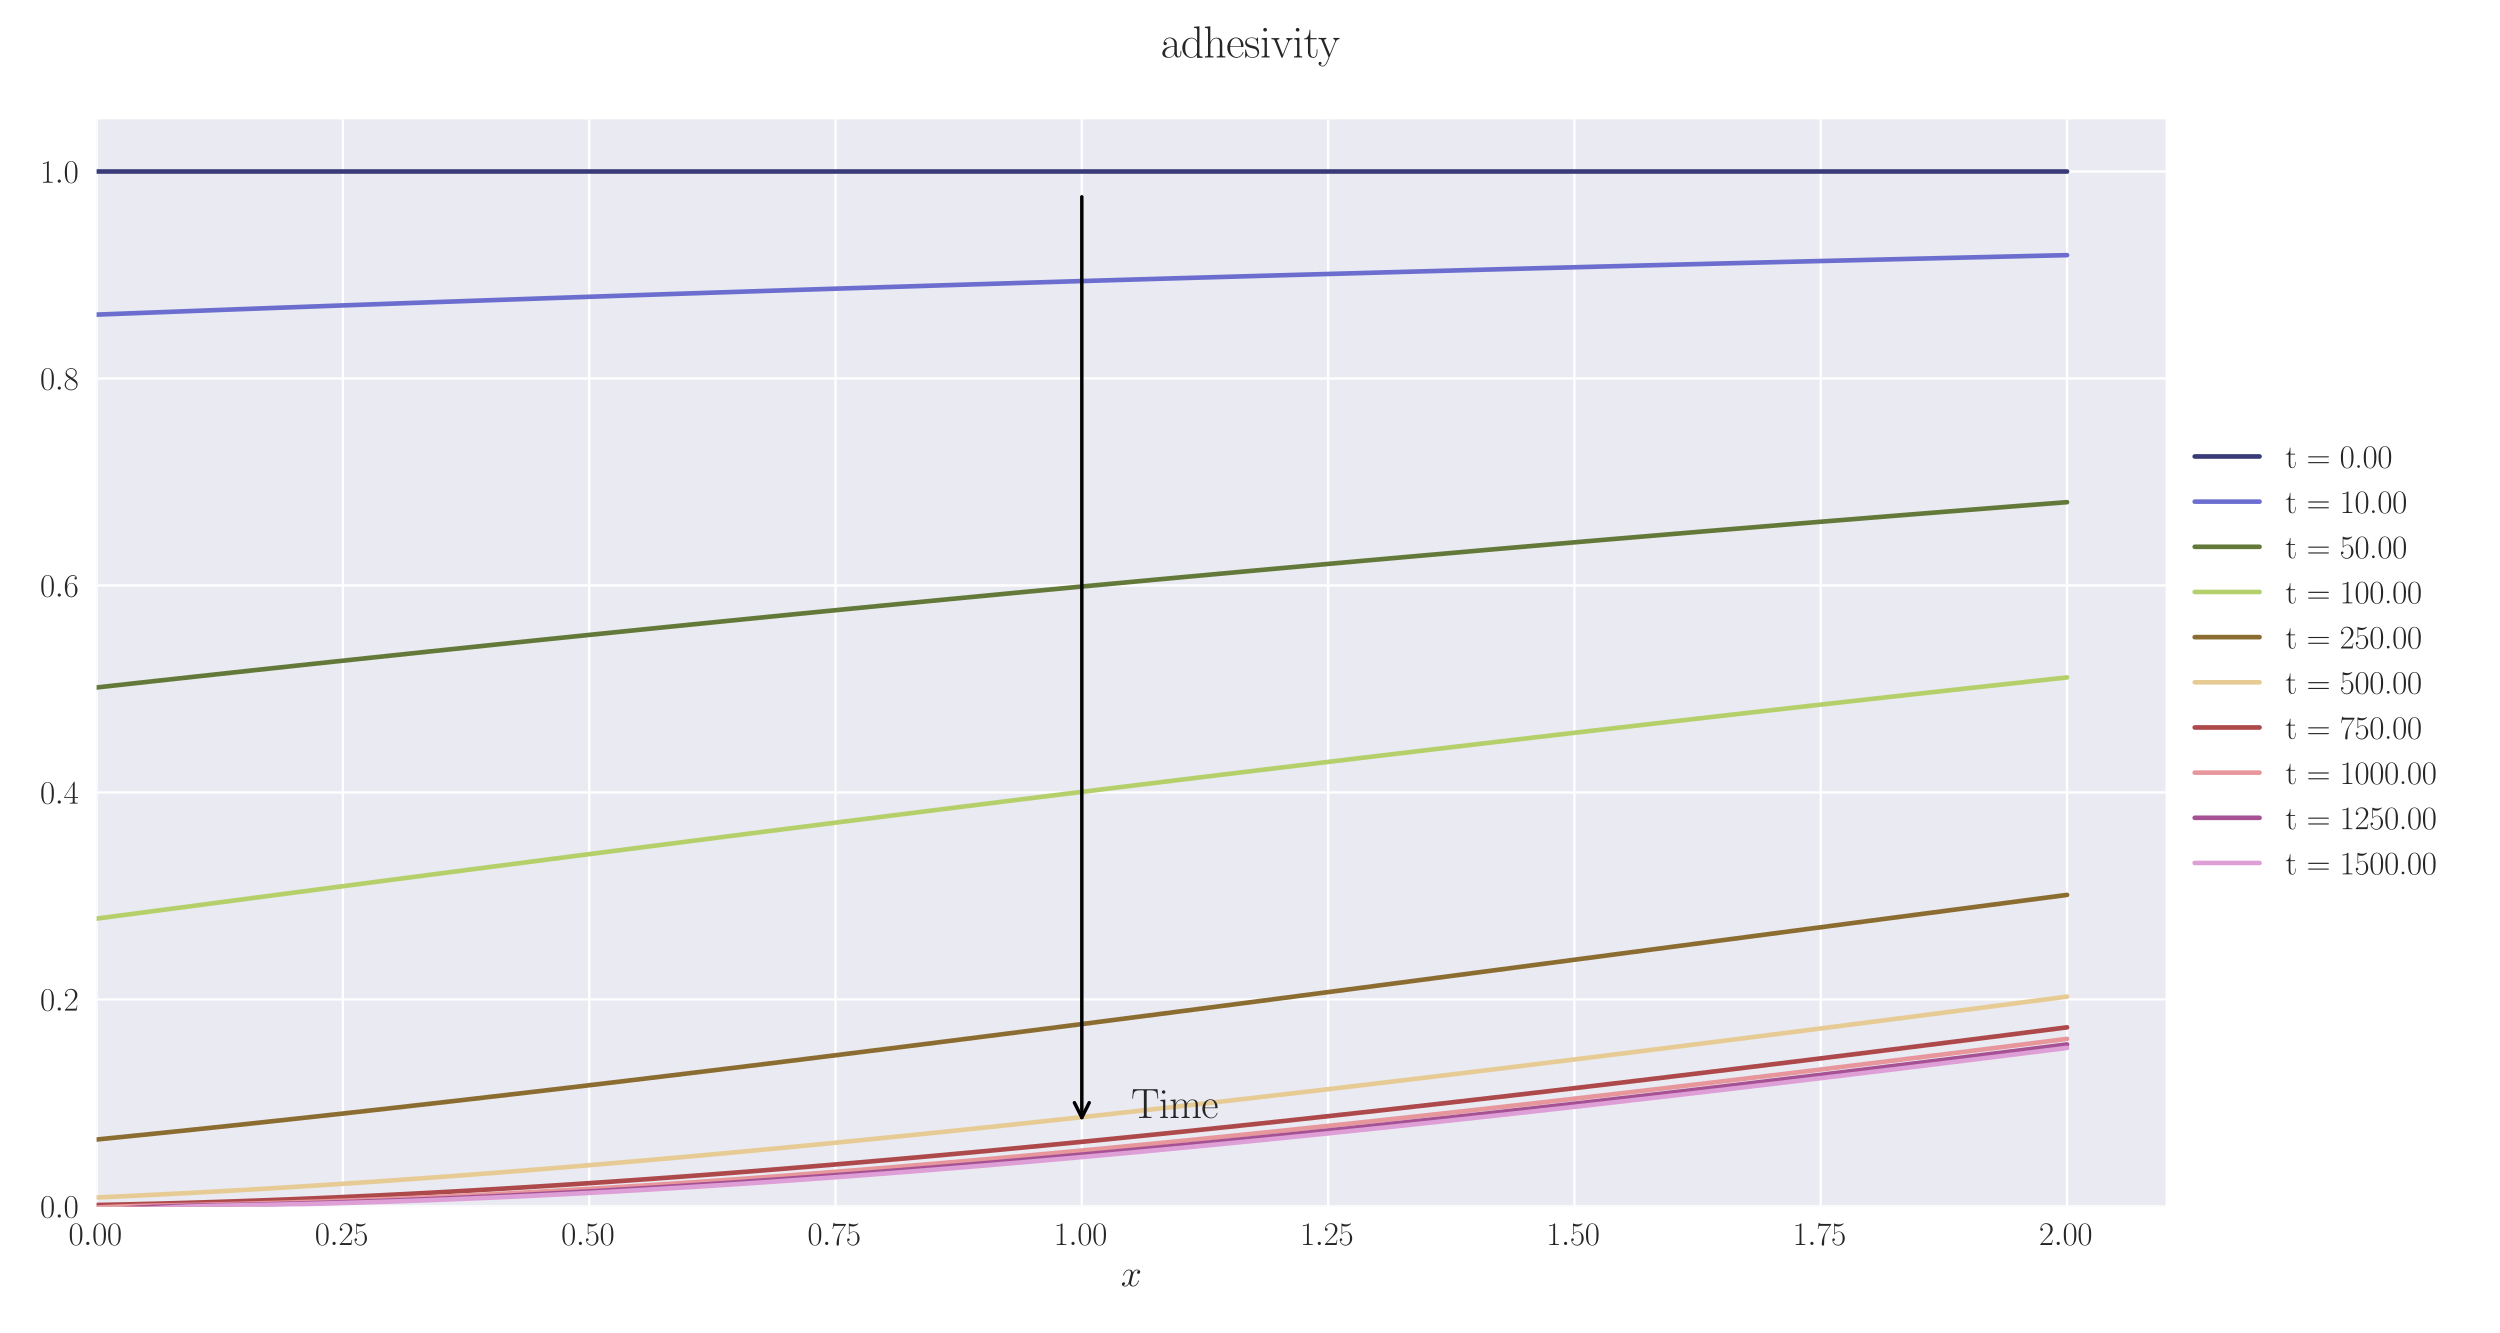 <?xml version="1.0" encoding="utf-8" standalone="no"?>
<!DOCTYPE svg PUBLIC "-//W3C//DTD SVG 1.1//EN"
  "http://www.w3.org/Graphics/SVG/1.1/DTD/svg11.dtd">
<svg xmlns:xlink="http://www.w3.org/1999/xlink" width="1080pt" height="576pt" viewBox="0 0 1080 576" xmlns="http://www.w3.org/2000/svg" version="1.1">
 <defs>
  <style type="text/css">*{stroke-linejoin: round; stroke-linecap: butt}</style>
 </defs>
 <g id="figure_1">
  <g id="patch_1">
   <path d="M 0 576 
L 1080 576 
L 1080 0 
L 0 0 
z
" style="fill: #ffffff"/>
  </g>
  <g id="axes_1">
   <g id="patch_2">
    <path d="M 41.731 521.153 
L 935.518 521.153 
L 935.518 51.564 
L 41.731 51.564 
z
" style="fill: #eaeaf2"/>
   </g>
   <g id="matplotlib.axis_1">
    <g id="xtick_1">
     <g id="line2d_1">
      <path d="M 41.731 521.153 
L 41.731 51.564 
" clip-path="url(#paec54bb09f)" style="fill: none; stroke: #ffffff; stroke-linecap: round"/>
     </g>
     <g id="line2d_2"/>
     <g id="text_1">
      <!-- $\mathdefault{0.00}$ -->
      <g style="fill: #262626" transform="translate(29.591 537.839) scale(0.14 -0.14)">
       <defs>
        <path id="CMR17-30" d="M 2688 2025 
C 2688 2416 2682 3080 2413 3591 
C 2176 4039 1798 4198 1466 4198 
C 1158 4198 768 4058 525 3597 
C 269 3118 243 2524 243 2025 
C 243 1661 250 1106 448 619 
C 723 -39 1216 -128 1466 -128 
C 1760 -128 2208 -7 2470 600 
C 2662 1042 2688 1559 2688 2025 
z
M 1466 -26 
C 1056 -26 813 325 723 812 
C 653 1188 653 1738 653 2096 
C 653 2588 653 2997 736 3387 
C 858 3929 1216 4096 1466 4096 
C 1728 4096 2067 3923 2189 3400 
C 2272 3036 2278 2607 2278 2096 
C 2278 1680 2278 1169 2202 792 
C 2067 95 1690 -26 1466 -26 
z
" transform="scale(0.016)"/>
        <path id="CMMI12-3a" d="M 1178 307 
C 1178 492 1024 619 870 619 
C 685 619 557 466 557 313 
C 557 128 710 0 864 0 
C 1050 0 1178 153 1178 307 
z
" transform="scale(0.016)"/>
       </defs>
       <use xlink:href="#CMR17-30" transform="scale(0.996)"/>
       <use xlink:href="#CMMI12-3a" transform="translate(45.69 0) scale(0.996)"/>
       <use xlink:href="#CMR17-30" transform="translate(72.788 0) scale(0.996)"/>
       <use xlink:href="#CMR17-30" transform="translate(118.478 0) scale(0.996)"/>
      </g>
     </g>
    </g>
    <g id="xtick_2">
     <g id="line2d_3">
      <path d="M 148.134 521.153 
L 148.134 51.564 
" clip-path="url(#paec54bb09f)" style="fill: none; stroke: #ffffff; stroke-linecap: round"/>
     </g>
     <g id="line2d_4"/>
     <g id="text_2">
      <!-- $\mathdefault{0.25}$ -->
      <g style="fill: #262626" transform="translate(135.994 537.839) scale(0.14 -0.14)">
       <defs>
        <path id="CMR17-32" d="M 2669 989 
L 2554 989 
C 2490 536 2438 459 2413 420 
C 2381 369 1920 369 1830 369 
L 602 369 
C 832 619 1280 1072 1824 1597 
C 2214 1967 2669 2402 2669 3035 
C 2669 3790 2067 4224 1395 4224 
C 691 4224 262 3604 262 3030 
C 262 2780 448 2748 525 2748 
C 589 2748 781 2787 781 3010 
C 781 3207 614 3264 525 3264 
C 486 3264 448 3258 422 3245 
C 544 3790 915 4058 1306 4058 
C 1862 4058 2227 3617 2227 3035 
C 2227 2479 1901 2000 1536 1584 
L 262 146 
L 262 0 
L 2515 0 
L 2669 989 
z
" transform="scale(0.016)"/>
        <path id="CMR17-35" d="M 730 3692 
C 794 3666 1056 3584 1325 3584 
C 1920 3584 2246 3911 2432 4100 
C 2432 4157 2432 4192 2394 4192 
C 2387 4192 2374 4192 2323 4163 
C 2099 4058 1837 3973 1517 3973 
C 1325 3973 1037 3999 723 4139 
C 653 4171 640 4171 634 4171 
C 602 4171 595 4164 595 4037 
L 595 2203 
C 595 2089 595 2057 659 2057 
C 691 2057 704 2070 736 2114 
C 941 2401 1222 2522 1542 2522 
C 1766 2522 2246 2382 2246 1289 
C 2246 1085 2246 715 2054 421 
C 1894 159 1645 25 1370 25 
C 947 25 518 320 403 814 
C 429 807 480 795 506 795 
C 589 795 749 840 749 1038 
C 749 1210 627 1280 506 1280 
C 358 1280 262 1190 262 1011 
C 262 454 704 -128 1382 -128 
C 2042 -128 2669 440 2669 1264 
C 2669 2030 2170 2624 1549 2624 
C 1222 2624 947 2503 730 2274 
L 730 3692 
z
" transform="scale(0.016)"/>
       </defs>
       <use xlink:href="#CMR17-30" transform="scale(0.996)"/>
       <use xlink:href="#CMMI12-3a" transform="translate(45.69 0) scale(0.996)"/>
       <use xlink:href="#CMR17-32" transform="translate(72.788 0) scale(0.996)"/>
       <use xlink:href="#CMR17-35" transform="translate(118.478 0) scale(0.996)"/>
      </g>
     </g>
    </g>
    <g id="xtick_3">
     <g id="line2d_5">
      <path d="M 254.537 521.153 
L 254.537 51.564 
" clip-path="url(#paec54bb09f)" style="fill: none; stroke: #ffffff; stroke-linecap: round"/>
     </g>
     <g id="line2d_6"/>
     <g id="text_3">
      <!-- $\mathdefault{0.50}$ -->
      <g style="fill: #262626" transform="translate(242.397 537.839) scale(0.14 -0.14)">
       <use xlink:href="#CMR17-30" transform="scale(0.996)"/>
       <use xlink:href="#CMMI12-3a" transform="translate(45.69 0) scale(0.996)"/>
       <use xlink:href="#CMR17-35" transform="translate(72.788 0) scale(0.996)"/>
       <use xlink:href="#CMR17-30" transform="translate(118.478 0) scale(0.996)"/>
      </g>
     </g>
    </g>
    <g id="xtick_4">
     <g id="line2d_7">
      <path d="M 360.94 521.153 
L 360.94 51.564 
" clip-path="url(#paec54bb09f)" style="fill: none; stroke: #ffffff; stroke-linecap: round"/>
     </g>
     <g id="line2d_8"/>
     <g id="text_4">
      <!-- $\mathdefault{0.75}$ -->
      <g style="fill: #262626" transform="translate(348.801 537.839) scale(0.14 -0.14)">
       <defs>
        <path id="CMR17-37" d="M 2886 3941 
L 2886 4081 
L 1382 4081 
C 634 4081 621 4165 595 4288 
L 480 4288 
L 294 3094 
L 410 3094 
C 429 3215 474 3540 550 3661 
C 589 3712 1062 3712 1171 3712 
L 2579 3712 
L 1869 2661 
C 1395 1954 1069 999 1069 165 
C 1069 89 1069 -128 1299 -128 
C 1530 -128 1530 89 1530 171 
L 1530 465 
C 1530 1508 1709 2196 2003 2636 
L 2886 3941 
z
" transform="scale(0.016)"/>
       </defs>
       <use xlink:href="#CMR17-30" transform="scale(0.996)"/>
       <use xlink:href="#CMMI12-3a" transform="translate(45.69 0) scale(0.996)"/>
       <use xlink:href="#CMR17-37" transform="translate(72.788 0) scale(0.996)"/>
       <use xlink:href="#CMR17-35" transform="translate(118.478 0) scale(0.996)"/>
      </g>
     </g>
    </g>
    <g id="xtick_5">
     <g id="line2d_9">
      <path d="M 467.343 521.153 
L 467.343 51.564 
" clip-path="url(#paec54bb09f)" style="fill: none; stroke: #ffffff; stroke-linecap: round"/>
     </g>
     <g id="line2d_10"/>
     <g id="text_5">
      <!-- $\mathdefault{1.00}$ -->
      <g style="fill: #262626" transform="translate(455.204 537.839) scale(0.14 -0.14)">
       <defs>
        <path id="CMR17-31" d="M 1702 4058 
C 1702 4192 1696 4192 1606 4192 
C 1357 3916 979 3827 621 3827 
C 602 3827 570 3827 563 3808 
C 557 3795 557 3782 557 3648 
C 755 3648 1088 3686 1344 3839 
L 1344 461 
C 1344 236 1331 160 781 160 
L 589 160 
L 589 0 
C 896 0 1216 0 1523 0 
C 1830 0 2150 0 2458 0 
L 2458 160 
L 2266 160 
C 1715 160 1702 230 1702 458 
L 1702 4058 
z
" transform="scale(0.016)"/>
       </defs>
       <use xlink:href="#CMR17-31" transform="scale(0.996)"/>
       <use xlink:href="#CMMI12-3a" transform="translate(45.69 0) scale(0.996)"/>
       <use xlink:href="#CMR17-30" transform="translate(72.788 0) scale(0.996)"/>
       <use xlink:href="#CMR17-30" transform="translate(118.478 0) scale(0.996)"/>
      </g>
     </g>
    </g>
    <g id="xtick_6">
     <g id="line2d_11">
      <path d="M 573.747 521.153 
L 573.747 51.564 
" clip-path="url(#paec54bb09f)" style="fill: none; stroke: #ffffff; stroke-linecap: round"/>
     </g>
     <g id="line2d_12"/>
     <g id="text_6">
      <!-- $\mathdefault{1.25}$ -->
      <g style="fill: #262626" transform="translate(561.607 537.839) scale(0.14 -0.14)">
       <use xlink:href="#CMR17-31" transform="scale(0.996)"/>
       <use xlink:href="#CMMI12-3a" transform="translate(45.69 0) scale(0.996)"/>
       <use xlink:href="#CMR17-32" transform="translate(72.788 0) scale(0.996)"/>
       <use xlink:href="#CMR17-35" transform="translate(118.478 0) scale(0.996)"/>
      </g>
     </g>
    </g>
    <g id="xtick_7">
     <g id="line2d_13">
      <path d="M 680.15 521.153 
L 680.15 51.564 
" clip-path="url(#paec54bb09f)" style="fill: none; stroke: #ffffff; stroke-linecap: round"/>
     </g>
     <g id="line2d_14"/>
     <g id="text_7">
      <!-- $\mathdefault{1.50}$ -->
      <g style="fill: #262626" transform="translate(668.01 537.839) scale(0.14 -0.14)">
       <use xlink:href="#CMR17-31" transform="scale(0.996)"/>
       <use xlink:href="#CMMI12-3a" transform="translate(45.69 0) scale(0.996)"/>
       <use xlink:href="#CMR17-35" transform="translate(72.788 0) scale(0.996)"/>
       <use xlink:href="#CMR17-30" transform="translate(118.478 0) scale(0.996)"/>
      </g>
     </g>
    </g>
    <g id="xtick_8">
     <g id="line2d_15">
      <path d="M 786.553 521.153 
L 786.553 51.564 
" clip-path="url(#paec54bb09f)" style="fill: none; stroke: #ffffff; stroke-linecap: round"/>
     </g>
     <g id="line2d_16"/>
     <g id="text_8">
      <!-- $\mathdefault{1.75}$ -->
      <g style="fill: #262626" transform="translate(774.414 537.839) scale(0.14 -0.14)">
       <use xlink:href="#CMR17-31" transform="scale(0.996)"/>
       <use xlink:href="#CMMI12-3a" transform="translate(45.69 0) scale(0.996)"/>
       <use xlink:href="#CMR17-37" transform="translate(72.788 0) scale(0.996)"/>
       <use xlink:href="#CMR17-35" transform="translate(118.478 0) scale(0.996)"/>
      </g>
     </g>
    </g>
    <g id="xtick_9">
     <g id="line2d_17">
      <path d="M 892.956 521.153 
L 892.956 51.564 
" clip-path="url(#paec54bb09f)" style="fill: none; stroke: #ffffff; stroke-linecap: round"/>
     </g>
     <g id="line2d_18"/>
     <g id="text_9">
      <!-- $\mathdefault{2.00}$ -->
      <g style="fill: #262626" transform="translate(880.817 537.839) scale(0.14 -0.14)">
       <use xlink:href="#CMR17-32" transform="scale(0.996)"/>
       <use xlink:href="#CMMI12-3a" transform="translate(45.69 0) scale(0.996)"/>
       <use xlink:href="#CMR17-30" transform="translate(72.788 0) scale(0.996)"/>
       <use xlink:href="#CMR17-30" transform="translate(118.478 0) scale(0.996)"/>
      </g>
     </g>
    </g>
    <g id="text_10">
     <!-- $x$ -->
     <g style="fill: #262626" transform="translate(484.189 555.621) scale(0.16 -0.16)">
      <defs>
       <path id="CMMI12-78" d="M 3034 2606 
C 2829 2567 2752 2414 2752 2293 
C 2752 2139 2874 2088 2963 2088 
C 3155 2088 3290 2254 3290 2427 
C 3290 2695 2982 2816 2714 2816 
C 2323 2816 2106 2433 2048 2312 
C 1901 2816 1504 2816 1389 2816 
C 736 2816 390 1980 390 1839 
C 390 1814 416 1782 461 1782 
C 512 1782 525 1820 538 1846 
C 755 2555 1184 2689 1370 2689 
C 1658 2689 1715 2420 1715 2267 
C 1715 2127 1677 1980 1600 1673 
L 1382 798 
C 1286 415 1101 64 762 64 
C 730 64 570 64 435 147 
C 666 192 717 383 717 460 
C 717 588 621 664 499 664 
C 346 664 179 530 179 326 
C 179 57 480 -64 755 -64 
C 1062 -64 1280 179 1414 441 
C 1517 64 1837 -64 2074 -64 
C 2726 -64 3072 773 3072 913 
C 3072 945 3046 971 3008 971 
C 2950 971 2944 939 2925 888 
C 2752 326 2381 64 2093 64 
C 1869 64 1747 230 1747 492 
C 1747 632 1773 734 1875 1156 
L 2099 2024 
C 2195 2408 2413 2689 2707 2689 
C 2720 2689 2899 2689 3034 2606 
z
" transform="scale(0.016)"/>
      </defs>
      <use xlink:href="#CMMI12-78" transform="scale(0.996)"/>
     </g>
    </g>
   </g>
   <g id="matplotlib.axis_2">
    <g id="ytick_1">
     <g id="line2d_19">
      <path d="M 41.731 521.153 
L 935.518 521.153 
" clip-path="url(#paec54bb09f)" style="fill: none; stroke: #ffffff; stroke-linecap: round"/>
     </g>
     <g id="line2d_20"/>
     <g id="text_11">
      <!-- $\mathdefault{0.0}$ -->
      <g style="fill: #262626" transform="translate(17.28 525.996) scale(0.14 -0.14)">
       <use xlink:href="#CMR17-30" transform="scale(0.996)"/>
       <use xlink:href="#CMMI12-3a" transform="translate(45.69 0) scale(0.996)"/>
       <use xlink:href="#CMR17-30" transform="translate(72.788 0) scale(0.996)"/>
      </g>
     </g>
    </g>
    <g id="ytick_2">
     <g id="line2d_21">
      <path d="M 41.731 431.74 
L 935.518 431.74 
" clip-path="url(#paec54bb09f)" style="fill: none; stroke: #ffffff; stroke-linecap: round"/>
     </g>
     <g id="line2d_22"/>
     <g id="text_12">
      <!-- $\mathdefault{0.2}$ -->
      <g style="fill: #262626" transform="translate(17.28 436.583) scale(0.14 -0.14)">
       <use xlink:href="#CMR17-30" transform="scale(0.996)"/>
       <use xlink:href="#CMMI12-3a" transform="translate(45.69 0) scale(0.996)"/>
       <use xlink:href="#CMR17-32" transform="translate(72.788 0) scale(0.996)"/>
      </g>
     </g>
    </g>
    <g id="ytick_3">
     <g id="line2d_23">
      <path d="M 41.731 342.327 
L 935.518 342.327 
" clip-path="url(#paec54bb09f)" style="fill: none; stroke: #ffffff; stroke-linecap: round"/>
     </g>
     <g id="line2d_24"/>
     <g id="text_13">
      <!-- $\mathdefault{0.4}$ -->
      <g style="fill: #262626" transform="translate(17.28 347.17) scale(0.14 -0.14)">
       <defs>
        <path id="CMR17-34" d="M 2150 4122 
C 2150 4256 2144 4256 2029 4256 
L 128 1254 
L 128 1088 
L 1779 1088 
L 1779 457 
C 1779 224 1766 160 1318 160 
L 1197 160 
L 1197 0 
C 1402 0 1747 0 1965 0 
C 2182 0 2528 0 2733 0 
L 2733 160 
L 2611 160 
C 2163 160 2150 224 2150 457 
L 2150 1088 
L 2803 1088 
L 2803 1254 
L 2150 1254 
L 2150 4122 
z
M 1798 3703 
L 1798 1254 
L 256 1254 
L 1798 3703 
z
" transform="scale(0.016)"/>
       </defs>
       <use xlink:href="#CMR17-30" transform="scale(0.996)"/>
       <use xlink:href="#CMMI12-3a" transform="translate(45.69 0) scale(0.996)"/>
       <use xlink:href="#CMR17-34" transform="translate(72.788 0) scale(0.996)"/>
      </g>
     </g>
    </g>
    <g id="ytick_4">
     <g id="line2d_25">
      <path d="M 41.731 252.914 
L 935.518 252.914 
" clip-path="url(#paec54bb09f)" style="fill: none; stroke: #ffffff; stroke-linecap: round"/>
     </g>
     <g id="line2d_26"/>
     <g id="text_14">
      <!-- $\mathdefault{0.6}$ -->
      <g style="fill: #262626" transform="translate(17.28 257.757) scale(0.14 -0.14)">
       <defs>
        <path id="CMR17-36" d="M 678 2176 
C 678 3690 1395 4032 1811 4032 
C 1946 4032 2272 4009 2400 3776 
C 2298 3776 2106 3776 2106 3553 
C 2106 3381 2246 3323 2336 3323 
C 2394 3323 2566 3348 2566 3560 
C 2566 3954 2246 4179 1805 4179 
C 1043 4179 243 3390 243 1984 
C 243 253 966 -128 1478 -128 
C 2099 -128 2688 427 2688 1283 
C 2688 2081 2170 2662 1517 2662 
C 1126 2662 838 2407 678 1960 
L 678 2176 
z
M 1478 25 
C 691 25 691 1200 691 1436 
C 691 1896 909 2560 1504 2560 
C 1613 2560 1926 2560 2138 2120 
C 2253 1870 2253 1609 2253 1289 
C 2253 944 2253 690 2118 434 
C 1978 171 1773 25 1478 25 
z
" transform="scale(0.016)"/>
       </defs>
       <use xlink:href="#CMR17-30" transform="scale(0.996)"/>
       <use xlink:href="#CMMI12-3a" transform="translate(45.69 0) scale(0.996)"/>
       <use xlink:href="#CMR17-36" transform="translate(72.788 0) scale(0.996)"/>
      </g>
     </g>
    </g>
    <g id="ytick_5">
     <g id="line2d_27">
      <path d="M 41.731 163.501 
L 935.518 163.501 
" clip-path="url(#paec54bb09f)" style="fill: none; stroke: #ffffff; stroke-linecap: round"/>
     </g>
     <g id="line2d_28"/>
     <g id="text_15">
      <!-- $\mathdefault{0.8}$ -->
      <g style="fill: #262626" transform="translate(17.28 168.344) scale(0.14 -0.14)">
       <defs>
        <path id="CMR17-38" d="M 1741 2264 
C 2144 2467 2554 2773 2554 3263 
C 2554 3841 1990 4179 1472 4179 
C 890 4179 378 3759 378 3180 
C 378 3021 416 2747 666 2505 
C 730 2442 998 2251 1171 2130 
C 883 1983 211 1634 211 934 
C 211 279 838 -128 1459 -128 
C 2144 -128 2720 362 2720 1010 
C 2720 1590 2330 1857 2074 2029 
L 1741 2264 
z
M 902 2822 
C 851 2854 595 3051 595 3351 
C 595 3739 998 4032 1459 4032 
C 1965 4032 2336 3676 2336 3262 
C 2336 2669 1670 2331 1638 2331 
C 1632 2331 1626 2331 1574 2370 
L 902 2822 
z
M 2080 1519 
C 2176 1449 2483 1240 2483 851 
C 2483 381 2010 25 1472 25 
C 890 25 448 438 448 940 
C 448 1443 838 1862 1280 2060 
L 2080 1519 
z
" transform="scale(0.016)"/>
       </defs>
       <use xlink:href="#CMR17-30" transform="scale(0.996)"/>
       <use xlink:href="#CMMI12-3a" transform="translate(45.69 0) scale(0.996)"/>
       <use xlink:href="#CMR17-38" transform="translate(72.788 0) scale(0.996)"/>
      </g>
     </g>
    </g>
    <g id="ytick_6">
     <g id="line2d_29">
      <path d="M 41.731 74.088 
L 935.518 74.088 
" clip-path="url(#paec54bb09f)" style="fill: none; stroke: #ffffff; stroke-linecap: round"/>
     </g>
     <g id="line2d_30"/>
     <g id="text_16">
      <!-- $\mathdefault{1.0}$ -->
      <g style="fill: #262626" transform="translate(17.28 78.931) scale(0.14 -0.14)">
       <use xlink:href="#CMR17-31" transform="scale(0.996)"/>
       <use xlink:href="#CMMI12-3a" transform="translate(45.69 0) scale(0.996)"/>
       <use xlink:href="#CMR17-30" transform="translate(72.788 0) scale(0.996)"/>
      </g>
     </g>
    </g>
   </g>
   <g id="line2d_31">
    <path d="M 41.731 74.088 
L 50.243 74.088 
L 58.755 74.088 
L 67.267 74.088 
L 75.78 74.088 
L 84.292 74.088 
L 92.804 74.088 
L 101.316 74.088 
L 109.829 74.088 
L 118.341 74.088 
L 126.853 74.088 
L 135.365 74.088 
L 143.878 74.088 
L 152.39 74.088 
L 160.902 74.088 
L 169.414 74.088 
L 177.927 74.088 
L 186.439 74.088 
L 194.951 74.088 
L 203.463 74.088 
L 211.976 74.088 
L 220.488 74.088 
L 229 74.088 
L 237.513 74.088 
L 246.025 74.088 
L 254.537 74.088 
L 263.049 74.088 
L 271.562 74.088 
L 280.074 74.088 
L 288.586 74.088 
L 297.098 74.088 
L 305.611 74.088 
L 314.123 74.088 
L 322.635 74.088 
L 331.147 74.088 
L 339.66 74.088 
L 348.172 74.088 
L 356.684 74.088 
L 365.196 74.088 
L 373.709 74.088 
L 382.221 74.088 
L 390.733 74.088 
L 399.245 74.088 
L 407.758 74.088 
L 416.27 74.088 
L 424.782 74.088 
L 433.294 74.088 
L 441.807 74.088 
L 450.319 74.088 
L 458.831 74.088 
L 467.343 74.088 
L 475.856 74.088 
L 484.368 74.088 
L 492.88 74.088 
L 501.393 74.088 
L 509.905 74.088 
L 518.417 74.088 
L 526.929 74.088 
L 535.442 74.088 
L 543.954 74.088 
L 552.466 74.088 
L 560.978 74.088 
L 569.491 74.088 
L 578.003 74.088 
L 586.515 74.088 
L 595.027 74.088 
L 603.54 74.088 
L 612.052 74.088 
L 620.564 74.088 
L 629.076 74.088 
L 637.589 74.088 
L 646.101 74.088 
L 654.613 74.088 
L 663.125 74.088 
L 671.638 74.088 
L 680.15 74.088 
L 688.662 74.088 
L 697.174 74.088 
L 705.687 74.088 
L 714.199 74.088 
L 722.711 74.088 
L 731.223 74.088 
L 739.736 74.088 
L 748.248 74.088 
L 756.76 74.088 
L 765.273 74.088 
L 773.785 74.088 
L 782.297 74.088 
L 790.809 74.088 
L 799.322 74.088 
L 807.834 74.088 
L 816.346 74.088 
L 824.858 74.088 
L 833.371 74.088 
L 841.883 74.088 
L 850.395 74.088 
L 858.907 74.088 
L 867.42 74.088 
L 875.932 74.088 
L 884.444 74.088 
L 892.956 74.088 
" clip-path="url(#paec54bb09f)" style="fill: none; stroke: #393b79; stroke-width: 2; stroke-linecap: round"/>
   </g>
   <g id="line2d_32">
    <path d="M 41.731 135.918 
L 50.243 135.593 
L 58.755 135.27 
L 67.267 134.949 
L 75.78 134.625 
L 84.292 134.301 
L 92.804 133.979 
L 101.316 133.66 
L 109.829 133.342 
L 118.341 133.026 
L 126.853 132.713 
L 135.365 132.401 
L 143.878 132.091 
L 152.39 131.783 
L 160.902 131.478 
L 169.414 131.174 
L 177.927 130.871 
L 186.439 130.571 
L 194.951 130.273 
L 203.463 129.976 
L 211.976 129.682 
L 220.488 129.389 
L 229 129.092 
L 237.513 128.796 
L 246.025 128.503 
L 254.537 128.211 
L 263.049 127.921 
L 271.562 127.632 
L 280.074 127.346 
L 288.586 127.061 
L 297.098 126.778 
L 305.611 126.497 
L 314.123 126.218 
L 322.635 125.94 
L 331.147 125.664 
L 339.66 125.39 
L 348.172 125.117 
L 356.684 124.846 
L 365.196 124.577 
L 373.709 124.309 
L 382.221 124.043 
L 390.733 123.779 
L 399.245 123.511 
L 407.758 123.244 
L 416.27 122.979 
L 424.782 122.715 
L 433.294 122.453 
L 441.807 122.193 
L 450.319 121.934 
L 458.831 121.677 
L 467.343 121.421 
L 475.856 121.167 
L 484.368 120.915 
L 492.88 120.664 
L 501.393 120.414 
L 509.905 120.166 
L 518.417 119.92 
L 526.929 119.675 
L 535.442 119.432 
L 543.954 119.19 
L 552.466 118.949 
L 560.978 118.71 
L 569.491 118.473 
L 578.003 118.236 
L 586.515 118.001 
L 595.027 117.763 
L 603.54 117.526 
L 612.052 117.29 
L 620.564 117.056 
L 629.076 116.823 
L 637.589 116.592 
L 646.101 116.362 
L 654.613 116.134 
L 663.125 115.907 
L 671.638 115.681 
L 680.15 115.456 
L 688.662 115.233 
L 697.174 115.012 
L 705.687 114.791 
L 714.199 114.572 
L 722.711 114.354 
L 731.223 114.138 
L 739.736 113.923 
L 748.248 113.709 
L 756.76 113.496 
L 765.273 113.285 
L 773.785 113.075 
L 782.297 112.866 
L 790.809 112.658 
L 799.322 112.452 
L 807.834 112.247 
L 816.346 112.041 
L 824.858 111.834 
L 833.371 111.628 
L 841.883 111.423 
L 850.395 111.22 
L 858.907 111.017 
L 867.42 110.816 
L 875.932 110.617 
L 884.444 110.418 
L 892.956 110.221 
" clip-path="url(#paec54bb09f)" style="fill: none; stroke: #6b6ecf; stroke-width: 2; stroke-linecap: round"/>
   </g>
   <g id="line2d_33">
    <path d="M 41.731 296.988 
L 50.243 296.049 
L 58.755 295.106 
L 67.267 294.169 
L 75.78 293.237 
L 84.292 292.303 
L 92.804 291.377 
L 101.316 290.45 
L 109.829 289.526 
L 118.341 288.61 
L 126.853 287.69 
L 135.365 286.776 
L 143.878 285.868 
L 152.39 284.956 
L 160.902 284.051 
L 169.414 283.151 
L 177.927 282.248 
L 186.439 281.352 
L 194.951 280.46 
L 203.463 279.566 
L 211.976 278.679 
L 220.488 277.796 
L 229 276.91 
L 237.513 276.031 
L 246.025 275.159 
L 254.537 274.281 
L 263.049 273.41 
L 271.562 272.547 
L 280.074 271.678 
L 288.586 270.815 
L 297.098 269.959 
L 305.611 269.102 
L 314.123 268.246 
L 322.635 267.398 
L 331.147 266.553 
L 339.66 265.704 
L 348.172 264.862 
L 356.684 264.028 
L 365.196 263.189 
L 373.709 262.354 
L 382.221 261.526 
L 390.733 260.702 
L 399.245 259.874 
L 407.758 259.052 
L 416.27 258.237 
L 424.782 257.421 
L 433.294 256.605 
L 441.807 255.796 
L 450.319 254.993 
L 458.831 254.187 
L 467.343 253.383 
L 475.856 252.586 
L 484.368 251.795 
L 492.88 251 
L 501.393 250.208 
L 509.905 249.422 
L 518.417 248.643 
L 526.929 247.86 
L 535.442 247.079 
L 543.954 246.304 
L 552.466 245.535 
L 560.978 244.766 
L 569.491 243.995 
L 578.003 243.231 
L 586.515 242.473 
L 595.027 241.718 
L 603.54 240.958 
L 612.052 240.204 
L 620.564 239.456 
L 629.076 238.713 
L 637.589 237.968 
L 646.101 237.223 
L 654.613 236.485 
L 663.125 235.752 
L 671.638 235.024 
L 680.15 234.289 
L 688.662 233.559 
L 697.174 232.835 
L 705.687 232.117 
L 714.199 231.401 
L 722.711 230.68 
L 731.223 229.965 
L 739.736 229.255 
L 748.248 228.551 
L 756.76 227.849 
L 765.273 227.142 
L 773.785 226.44 
L 782.297 225.744 
L 790.809 225.052 
L 799.322 224.366 
L 807.834 223.673 
L 816.346 222.984 
L 824.858 222.3 
L 833.371 221.622 
L 841.883 220.948 
L 850.395 220.272 
L 858.907 219.596 
L 867.42 218.925 
L 875.932 218.258 
L 884.444 217.597 
L 892.956 216.94 
" clip-path="url(#paec54bb09f)" style="fill: none; stroke: #637939; stroke-width: 2; stroke-linecap: round"/>
   </g>
   <g id="line2d_34">
    <path d="M 41.731 396.843 
L 50.243 395.717 
L 58.755 394.592 
L 67.267 393.467 
L 75.78 392.344 
L 84.292 391.221 
L 92.804 390.099 
L 101.316 388.977 
L 109.829 387.856 
L 118.341 386.736 
L 126.853 385.618 
L 135.365 384.5 
L 143.878 383.384 
L 152.39 382.268 
L 160.902 381.154 
L 169.414 380.04 
L 177.927 378.928 
L 186.439 377.816 
L 194.951 376.707 
L 203.463 375.599 
L 211.976 374.492 
L 220.488 373.387 
L 229 372.284 
L 237.513 371.182 
L 246.025 370.08 
L 254.537 368.98 
L 263.049 367.882 
L 271.562 366.786 
L 280.074 365.693 
L 288.586 364.599 
L 297.098 363.507 
L 305.611 362.418 
L 314.123 361.331 
L 322.635 360.245 
L 331.147 359.16 
L 339.66 358.078 
L 348.172 356.999 
L 356.684 355.919 
L 365.196 354.842 
L 373.709 353.769 
L 382.221 352.696 
L 390.733 351.624 
L 399.245 350.556 
L 407.758 349.49 
L 416.27 348.424 
L 424.782 347.363 
L 433.294 346.303 
L 441.807 345.243 
L 450.319 344.189 
L 458.831 343.134 
L 467.343 342.082 
L 475.856 341.035 
L 484.368 339.985 
L 492.88 338.942 
L 501.393 337.898 
L 509.905 336.857 
L 518.417 335.821 
L 526.929 334.783 
L 535.442 333.753 
L 543.954 332.719 
L 552.466 331.692 
L 560.978 330.664 
L 569.491 329.641 
L 578.003 328.62 
L 586.515 327.6 
L 595.027 326.585 
L 603.54 325.569 
L 612.052 324.56 
L 620.564 323.549 
L 629.076 322.544 
L 637.589 321.538 
L 646.101 320.539 
L 654.613 319.538 
L 663.125 318.544 
L 671.638 317.548 
L 680.15 316.558 
L 688.662 315.568 
L 697.174 314.583 
L 705.687 313.6 
L 714.199 312.619 
L 722.711 311.642 
L 731.223 310.665 
L 739.736 309.696 
L 748.248 308.722 
L 756.76 307.757 
L 765.273 306.79 
L 773.785 305.829 
L 782.297 304.87 
L 790.809 303.912 
L 799.322 302.962 
L 807.834 302.007 
L 816.346 301.061 
L 824.858 300.114 
L 833.371 299.171 
L 841.883 298.234 
L 850.395 297.293 
L 858.907 296.36 
L 867.42 295.428 
L 875.932 294.498 
L 884.444 293.575 
L 892.956 292.648 
" clip-path="url(#paec54bb09f)" style="fill: none; stroke: #b5cf6b; stroke-width: 2; stroke-linecap: round"/>
   </g>
   <g id="line2d_35">
    <path d="M 41.731 492.265 
L 50.243 491.41 
L 58.755 490.548 
L 67.267 489.677 
L 75.78 488.799 
L 84.292 487.913 
L 92.804 487.02 
L 101.316 486.119 
L 109.829 485.211 
L 118.341 484.296 
L 126.853 483.374 
L 135.365 482.446 
L 143.878 481.511 
L 152.39 480.57 
L 160.902 479.622 
L 169.414 478.668 
L 177.927 477.708 
L 186.439 476.743 
L 194.951 475.771 
L 203.463 474.795 
L 211.976 473.812 
L 220.488 472.824 
L 229 471.832 
L 237.513 470.834 
L 246.025 469.831 
L 254.537 468.823 
L 263.049 467.811 
L 271.562 466.793 
L 280.074 465.772 
L 288.586 464.746 
L 297.098 463.716 
L 305.611 462.682 
L 314.123 461.644 
L 322.635 460.602 
L 331.147 459.556 
L 339.66 458.507 
L 348.172 457.454 
L 356.684 456.397 
L 365.196 455.337 
L 373.709 454.274 
L 382.221 453.208 
L 390.733 452.139 
L 399.245 451.067 
L 407.758 449.991 
L 416.27 448.914 
L 424.782 447.833 
L 433.294 446.75 
L 441.807 445.664 
L 450.319 444.576 
L 458.831 443.486 
L 467.343 442.394 
L 475.856 441.299 
L 484.368 440.202 
L 492.88 439.104 
L 501.393 438.003 
L 509.905 436.901 
L 518.417 435.797 
L 526.929 434.692 
L 535.442 433.585 
L 543.954 432.476 
L 552.466 431.367 
L 560.978 430.255 
L 569.491 429.142 
L 578.003 428.029 
L 586.515 426.915 
L 595.027 425.799 
L 603.54 424.682 
L 612.052 423.565 
L 620.564 422.446 
L 629.076 421.327 
L 637.589 420.207 
L 646.101 419.087 
L 654.613 417.966 
L 663.125 416.844 
L 671.638 415.723 
L 680.15 414.601 
L 688.662 413.478 
L 697.174 412.356 
L 705.687 411.233 
L 714.199 410.11 
L 722.711 408.987 
L 731.223 407.863 
L 739.736 406.741 
L 748.248 405.619 
L 756.76 404.495 
L 765.273 403.373 
L 773.785 402.251 
L 782.297 401.13 
L 790.809 400.008 
L 799.322 398.886 
L 807.834 397.766 
L 816.346 396.646 
L 824.858 395.527 
L 833.371 394.408 
L 841.883 393.291 
L 850.395 392.173 
L 858.907 391.056 
L 867.42 389.94 
L 875.932 388.825 
L 884.444 387.711 
L 892.956 386.598 
" clip-path="url(#paec54bb09f)" style="fill: none; stroke: #8c6d31; stroke-width: 2; stroke-linecap: round"/>
   </g>
   <g id="line2d_36">
    <path d="M 41.731 517.306 
L 50.243 516.921 
L 58.755 516.52 
L 67.267 516.103 
L 75.78 515.67 
L 84.292 515.222 
L 92.804 514.758 
L 101.316 514.28 
L 109.829 513.786 
L 118.341 513.278 
L 126.853 512.756 
L 135.365 512.22 
L 143.878 511.67 
L 152.39 511.107 
L 160.902 510.53 
L 169.414 509.94 
L 177.927 509.337 
L 186.439 508.721 
L 194.951 508.093 
L 203.463 507.453 
L 211.976 506.801 
L 220.488 506.137 
L 229 505.461 
L 237.513 504.774 
L 246.025 504.075 
L 254.537 503.366 
L 263.049 502.646 
L 271.562 501.915 
L 280.074 501.174 
L 288.586 500.423 
L 297.098 499.662 
L 305.611 498.89 
L 314.123 498.109 
L 322.635 497.319 
L 331.147 496.519 
L 339.66 495.711 
L 348.172 494.893 
L 356.684 494.066 
L 365.196 493.231 
L 373.709 492.388 
L 382.221 491.536 
L 390.733 490.676 
L 399.245 489.808 
L 407.758 488.933 
L 416.27 488.05 
L 424.782 487.159 
L 433.294 486.261 
L 441.807 485.356 
L 450.319 484.444 
L 458.831 483.525 
L 467.343 482.599 
L 475.856 481.667 
L 484.368 480.728 
L 492.88 479.783 
L 501.393 478.832 
L 509.905 477.875 
L 518.417 476.912 
L 526.929 475.944 
L 535.442 474.97 
L 543.954 473.99 
L 552.466 473.005 
L 560.978 472.015 
L 569.491 471.02 
L 578.003 470.019 
L 586.515 469.014 
L 595.027 468.005 
L 603.54 466.99 
L 612.052 465.971 
L 620.564 464.948 
L 629.076 463.921 
L 637.589 462.889 
L 646.101 461.854 
L 654.613 460.815 
L 663.125 459.771 
L 671.638 458.725 
L 680.15 457.674 
L 688.662 456.62 
L 697.174 455.563 
L 705.687 454.502 
L 714.199 453.439 
L 722.711 452.372 
L 731.223 451.302 
L 739.736 450.23 
L 748.248 449.154 
L 756.76 448.076 
L 765.273 446.996 
L 773.785 445.912 
L 782.297 444.827 
L 790.809 443.739 
L 799.322 442.649 
L 807.834 441.557 
L 816.346 440.463 
L 824.858 439.367 
L 833.371 438.269 
L 841.883 437.169 
L 850.395 436.068 
L 858.907 434.964 
L 867.42 433.86 
L 875.932 432.753 
L 884.444 431.646 
L 892.956 430.537 
" clip-path="url(#paec54bb09f)" style="fill: none; stroke: #e7cb94; stroke-width: 2; stroke-linecap: round"/>
   </g>
   <g id="line2d_37">
    <path d="M 41.731 520.556 
L 50.243 520.389 
L 58.755 520.202 
L 67.267 519.996 
L 75.78 519.77 
L 84.292 519.526 
L 92.804 519.263 
L 101.316 518.983 
L 109.829 518.684 
L 118.341 518.368 
L 126.853 518.034 
L 135.365 517.683 
L 143.878 517.316 
L 152.39 516.932 
L 160.902 516.531 
L 169.414 516.115 
L 177.927 515.683 
L 186.439 515.235 
L 194.951 514.772 
L 203.463 514.294 
L 211.976 513.802 
L 220.488 513.294 
L 229 512.773 
L 237.513 512.237 
L 246.025 511.688 
L 254.537 511.125 
L 263.049 510.549 
L 271.562 509.96 
L 280.074 509.358 
L 288.586 508.743 
L 297.098 508.116 
L 305.611 507.476 
L 314.123 506.825 
L 322.635 506.161 
L 331.147 505.486 
L 339.66 504.8 
L 348.172 504.102 
L 356.684 503.394 
L 365.196 502.674 
L 373.709 501.944 
L 382.221 501.204 
L 390.733 500.454 
L 399.245 499.693 
L 407.758 498.922 
L 416.27 498.142 
L 424.782 497.353 
L 433.294 496.554 
L 441.807 495.746 
L 450.319 494.929 
L 458.831 494.103 
L 467.343 493.269 
L 475.856 492.426 
L 484.368 491.575 
L 492.88 490.716 
L 501.393 489.849 
L 509.905 488.974 
L 518.417 488.092 
L 526.929 487.202 
L 535.442 486.305 
L 543.954 485.401 
L 552.466 484.489 
L 560.978 483.571 
L 569.491 482.646 
L 578.003 481.715 
L 586.515 480.777 
L 595.027 479.833 
L 603.54 478.882 
L 612.052 477.926 
L 620.564 476.964 
L 629.076 475.996 
L 637.589 475.023 
L 646.101 474.044 
L 654.613 473.06 
L 663.125 472.07 
L 671.638 471.076 
L 680.15 470.076 
L 688.662 469.072 
L 697.174 468.063 
L 705.687 467.049 
L 714.199 466.031 
L 722.711 465.009 
L 731.223 463.982 
L 739.736 462.951 
L 748.248 461.917 
L 756.76 460.878 
L 765.273 459.836 
L 773.785 458.789 
L 782.297 457.74 
L 790.809 456.686 
L 799.322 455.63 
L 807.834 454.57 
L 816.346 453.508 
L 824.858 452.441 
L 833.371 451.372 
L 841.883 450.3 
L 850.395 449.226 
L 858.907 448.148 
L 867.42 447.069 
L 875.932 445.986 
L 884.444 444.901 
L 892.956 443.814 
" clip-path="url(#paec54bb09f)" style="fill: none; stroke: #ad494a; stroke-width: 2; stroke-linecap: round"/>
   </g>
   <g id="line2d_38">
    <path d="M 41.731 521.643 
L 50.243 521.27 
L 58.755 520.996 
L 67.267 520.795 
L 75.78 520.644 
L 84.292 520.488 
L 92.804 520.313 
L 101.316 520.118 
L 109.829 519.903 
L 118.341 519.67 
L 126.853 519.418 
L 135.365 519.148 
L 143.878 518.86 
L 152.39 518.554 
L 160.902 518.23 
L 169.414 517.89 
L 177.927 517.532 
L 186.439 517.157 
L 194.951 516.767 
L 203.463 516.36 
L 211.976 515.937 
L 220.488 515.498 
L 229 515.044 
L 237.513 514.575 
L 246.025 514.091 
L 254.537 513.592 
L 263.049 513.079 
L 271.562 512.552 
L 280.074 512.011 
L 288.586 511.456 
L 297.098 510.888 
L 305.611 510.306 
L 314.123 509.712 
L 322.635 509.105 
L 331.147 508.485 
L 339.66 507.852 
L 348.172 507.208 
L 356.684 506.552 
L 365.196 505.883 
L 373.709 505.204 
L 382.221 504.513 
L 390.733 503.811 
L 399.245 503.098 
L 407.758 502.374 
L 416.27 501.64 
L 424.782 500.896 
L 433.294 500.141 
L 441.807 499.377 
L 450.319 498.602 
L 458.831 497.819 
L 467.343 497.025 
L 475.856 496.223 
L 484.368 495.411 
L 492.88 494.591 
L 501.393 493.762 
L 509.905 492.924 
L 518.417 492.078 
L 526.929 491.224 
L 535.442 490.362 
L 543.954 489.492 
L 552.466 488.614 
L 560.978 487.728 
L 569.491 486.836 
L 578.003 485.936 
L 586.515 485.029 
L 595.027 484.115 
L 603.54 483.194 
L 612.052 482.267 
L 620.564 481.333 
L 629.076 480.392 
L 637.589 479.446 
L 646.101 478.493 
L 654.613 477.535 
L 663.125 476.57 
L 671.638 475.6 
L 680.15 474.625 
L 688.662 473.644 
L 697.174 472.658 
L 705.687 471.667 
L 714.199 470.67 
L 722.711 469.669 
L 731.223 468.663 
L 739.736 467.652 
L 748.248 466.637 
L 756.76 465.617 
L 765.273 464.594 
L 773.785 463.565 
L 782.297 462.533 
L 790.809 461.497 
L 799.322 460.457 
L 807.834 459.413 
L 816.346 458.366 
L 824.858 457.315 
L 833.371 456.26 
L 841.883 455.202 
L 850.395 454.142 
L 858.907 453.078 
L 867.42 452.011 
L 875.932 450.941 
L 884.444 449.868 
L 892.956 448.792 
" clip-path="url(#paec54bb09f)" style="fill: none; stroke: #e7969c; stroke-width: 2; stroke-linecap: round"/>
   </g>
   <g id="line2d_39">
    <path d="M 41.731 523.037 
L 50.243 522.291 
L 58.755 521.745 
L 67.267 521.345 
L 75.78 521.051 
L 84.292 520.835 
L 92.804 520.677 
L 101.316 520.525 
L 109.829 520.354 
L 118.341 520.164 
L 126.853 519.954 
L 135.365 519.725 
L 143.878 519.477 
L 152.39 519.211 
L 160.902 518.927 
L 169.414 518.625 
L 177.927 518.305 
L 186.439 517.969 
L 194.951 517.615 
L 203.463 517.244 
L 211.976 516.857 
L 220.488 516.454 
L 229 516.034 
L 237.513 515.599 
L 246.025 515.149 
L 254.537 514.683 
L 263.049 514.203 
L 271.562 513.708 
L 280.074 513.198 
L 288.586 512.674 
L 297.098 512.136 
L 305.611 511.584 
L 314.123 511.019 
L 322.635 510.441 
L 331.147 509.849 
L 339.66 509.245 
L 348.172 508.628 
L 356.684 507.998 
L 365.196 507.357 
L 373.709 506.703 
L 382.221 506.038 
L 390.733 505.361 
L 399.245 504.673 
L 407.758 503.973 
L 416.27 503.263 
L 424.782 502.542 
L 433.294 501.81 
L 441.807 501.068 
L 450.319 500.316 
L 458.831 499.554 
L 467.343 498.781 
L 475.856 498 
L 484.368 497.209 
L 492.88 496.409 
L 501.393 495.599 
L 509.905 494.781 
L 518.417 493.954 
L 526.929 493.118 
L 535.442 492.274 
L 543.954 491.422 
L 552.466 490.562 
L 560.978 489.693 
L 569.491 488.817 
L 578.003 487.934 
L 586.515 487.043 
L 595.027 486.145 
L 603.54 485.239 
L 612.052 484.327 
L 620.564 483.408 
L 629.076 482.482 
L 637.589 481.55 
L 646.101 480.611 
L 654.613 479.666 
L 663.125 478.715 
L 671.638 477.758 
L 680.15 476.795 
L 688.662 475.826 
L 697.174 474.852 
L 705.687 473.873 
L 714.199 472.888 
L 722.711 471.898 
L 731.223 470.902 
L 739.736 469.903 
L 748.248 468.898 
L 756.76 467.888 
L 765.273 466.874 
L 773.785 465.856 
L 782.297 464.833 
L 790.809 463.805 
L 799.322 462.775 
L 807.834 461.739 
L 816.346 460.7 
L 824.858 459.657 
L 833.371 458.611 
L 841.883 457.561 
L 850.395 456.507 
L 858.907 455.451 
L 867.42 454.39 
L 875.932 453.327 
L 884.444 452.261 
L 892.956 451.192 
" clip-path="url(#paec54bb09f)" style="fill: none; stroke: #a55194; stroke-width: 2; stroke-linecap: round"/>
   </g>
   <g id="line2d_40">
    <path d="M 41.731 524.558 
L 50.243 523.401 
L 58.755 522.556 
L 67.267 521.939 
L 75.78 521.487 
L 84.292 521.156 
L 92.804 520.912 
L 101.316 520.733 
L 109.829 520.587 
L 118.341 520.424 
L 126.853 520.241 
L 135.365 520.039 
L 143.878 519.817 
L 152.39 519.577 
L 160.902 519.318 
L 169.414 519.041 
L 177.927 518.746 
L 186.439 518.433 
L 194.951 518.103 
L 203.463 517.756 
L 211.976 517.392 
L 220.488 517.011 
L 229 516.614 
L 237.513 516.201 
L 246.025 515.772 
L 254.537 515.328 
L 263.049 514.869 
L 271.562 514.394 
L 280.074 513.904 
L 288.586 513.4 
L 297.098 512.882 
L 305.611 512.35 
L 314.123 511.803 
L 322.635 511.243 
L 331.147 510.67 
L 339.66 510.084 
L 348.172 509.485 
L 356.684 508.872 
L 365.196 508.248 
L 373.709 507.611 
L 382.221 506.962 
L 390.733 506.302 
L 399.245 505.629 
L 407.758 504.946 
L 416.27 504.251 
L 424.782 503.545 
L 433.294 502.828 
L 441.807 502.1 
L 450.319 501.362 
L 458.831 500.614 
L 467.343 499.856 
L 475.856 499.088 
L 484.368 498.31 
L 492.88 497.523 
L 501.393 496.726 
L 509.905 495.92 
L 518.417 495.105 
L 526.929 494.282 
L 535.442 493.45 
L 543.954 492.609 
L 552.466 491.76 
L 560.978 490.903 
L 569.491 490.038 
L 578.003 489.165 
L 586.515 488.284 
L 595.027 487.397 
L 603.54 486.501 
L 612.052 485.599 
L 620.564 484.689 
L 629.076 483.773 
L 637.589 482.85 
L 646.101 481.92 
L 654.613 480.984 
L 663.125 480.041 
L 671.638 479.093 
L 680.15 478.138 
L 688.662 477.177 
L 697.174 476.211 
L 705.687 475.239 
L 714.199 474.262 
L 722.711 473.279 
L 731.223 472.291 
L 739.736 471.298 
L 748.248 470.3 
L 756.76 469.297 
L 765.273 468.289 
L 773.785 467.277 
L 782.297 466.26 
L 790.809 465.239 
L 799.322 464.214 
L 807.834 463.184 
L 816.346 462.151 
L 824.858 461.114 
L 833.371 460.072 
L 841.883 459.027 
L 850.395 457.979 
L 858.907 456.927 
L 867.42 455.871 
L 875.932 454.812 
L 884.444 453.75 
L 892.956 452.685 
" clip-path="url(#paec54bb09f)" style="fill: none; stroke: #de9ed6; stroke-width: 2; stroke-linecap: round"/>
   </g>
   <g id="patch_3">
    <path d="M 41.731 521.153 
L 41.731 51.564 
" style="fill: none"/>
   </g>
   <g id="patch_4">
    <path d="M 935.518 521.153 
L 935.518 51.564 
" style="fill: none"/>
   </g>
   <g id="patch_5">
    <path d="M 41.731 521.153 
L 935.518 521.153 
" style="fill: none"/>
   </g>
   <g id="patch_6">
    <path d="M 41.731 51.564 
L 935.518 51.564 
" style="fill: none"/>
   </g>
   <g id="patch_7">
    <path d="M 467.343 85.026 
Q 467.343 284.735 467.343 482.767 
" style="fill: none; stroke: #000000; stroke-width: 1.5; stroke-linecap: round"/>
    <path d="M 470.543 476.367 
L 467.343 482.767 
L 464.143 476.367 
" style="fill: none; stroke: #000000; stroke-width: 1.5; stroke-linecap: round"/>
   </g>
   <g id="text_17">
    <!-- Time -->
    <g style="fill: #262626" transform="translate(488.624 482.956) scale(0.18 -0.18)">
     <defs>
      <path id="CMR17-54" d="M 3981 4326 
L 288 4326 
L 179 2918 
L 294 2918 
C 378 3976 467 4160 1453 4160 
C 1568 4160 1754 4160 1805 4154 
C 1926 4135 1926 4058 1926 3912 
L 1926 459 
C 1926 230 1907 160 1376 160 
L 1197 160 
L 1197 0 
C 1504 0 1824 0 2138 0 
C 2451 0 2771 0 3078 0 
L 3078 160 
L 2899 160 
C 2368 160 2349 230 2349 459 
L 2349 3912 
C 2349 4052 2349 4129 2464 4154 
C 2515 4160 2701 4160 2816 4160 
C 3795 4160 3891 3976 3974 2918 
L 4090 2918 
L 3981 4326 
z
" transform="scale(0.016)"/>
      <path id="CMR17-69" d="M 992 3909 
C 992 4049 877 4170 730 4170 
C 589 4170 467 4056 467 3909 
C 467 3769 582 3648 730 3648 
C 870 3648 992 3763 992 3909 
z
M 243 2706 
L 243 2541 
C 602 2541 653 2502 653 2197 
L 653 427 
C 653 184 627 153 218 153 
L 218 -13 
C 371 0 646 0 806 0 
C 960 0 1222 0 1370 -13 
L 1370 153 
C 992 153 979 191 979 420 
L 979 2776 
L 243 2706 
z
" transform="scale(0.016)"/>
      <path id="CMR17-6d" d="M 4326 1933 
C 4326 2252 4269 2790 3507 2790 
C 3072 2790 2771 2496 2656 2151 
L 2650 2151 
C 2573 2676 2195 2790 1837 2790 
C 1331 2790 1069 2400 973 2144 
L 966 2144 
L 966 2790 
L 211 2720 
L 211 2554 
C 589 2554 646 2515 646 2208 
L 646 428 
C 646 184 621 153 211 153 
L 211 -13 
C 365 0 646 0 813 0 
C 979 0 1267 0 1421 -13 
L 1421 153 
C 1011 153 986 178 986 428 
L 986 1658 
C 986 2247 1344 2688 1792 2688 
C 2266 2688 2317 2266 2317 1958 
L 2317 428 
C 2317 184 2291 153 1882 153 
L 1882 -13 
C 2035 0 2317 0 2483 0 
C 2650 0 2938 0 3091 -13 
L 3091 153 
C 2682 153 2656 178 2656 428 
L 2656 1658 
C 2656 2247 3014 2688 3462 2688 
C 3936 2688 3987 2266 3987 1958 
L 3987 428 
C 3987 184 3962 153 3552 153 
L 3552 -13 
C 3706 0 3987 0 4154 0 
C 4320 0 4608 0 4762 -13 
L 4762 153 
C 4352 153 4326 178 4326 428 
L 4326 1933 
z
" transform="scale(0.016)"/>
      <path id="CMR17-65" d="M 2438 1472 
C 2464 1498 2464 1511 2464 1576 
C 2464 2238 2118 2816 1389 2816 
C 710 2816 173 2169 173 1383 
C 173 551 781 -64 1459 -64 
C 2176 -64 2458 607 2458 740 
C 2458 784 2419 784 2406 784 
C 2362 784 2355 771 2330 696 
C 2189 265 1837 51 1504 51 
C 1229 51 954 203 781 480 
C 582 803 582 1176 582 1472 
L 2438 1472 
z
M 589 1568 
C 634 2505 1126 2714 1382 2714 
C 1818 2714 2112 2297 2118 1568 
L 589 1568 
z
" transform="scale(0.016)"/>
     </defs>
     <use xlink:href="#CMR17-54" transform="scale(0.996)"/>
     <use xlink:href="#CMR17-69" transform="translate(66.51 0) scale(0.996)"/>
     <use xlink:href="#CMR17-6d" transform="translate(91.381 0) scale(0.996)"/>
     <use xlink:href="#CMR17-65" transform="translate(168.301 0) scale(0.996)"/>
    </g>
   </g>
   <g id="legend_1">
    <g id="line2d_41">
     <path d="M 948.118 197.198 
L 962.118 197.198 
L 976.118 197.198 
" style="fill: none; stroke: #393b79; stroke-width: 2; stroke-linecap: round"/>
    </g>
    <g id="text_18">
     <!-- t = 0.00 -->
     <g style="fill: #262626" transform="translate(987.318 202.098) scale(0.14 -0.14)">
      <defs>
       <path id="CMR17-74" d="M 966 2560 
L 1862 2560 
L 1862 2725 
L 966 2725 
L 966 3904 
L 851 3904 
C 838 3245 614 2668 70 2668 
L 70 2560 
L 627 2560 
L 627 771 
C 627 650 627 -64 1370 -64 
C 1747 -64 1965 306 1965 777 
L 1965 1140 
L 1850 1140 
L 1850 783 
C 1850 344 1677 51 1408 51 
C 1222 51 966 178 966 758 
L 966 2560 
z
" transform="scale(0.016)"/>
       <path id="CMR17-3d" d="M 4115 2017 
C 4211 2017 4307 2017 4307 2125 
C 4307 2240 4198 2240 4090 2240 
L 512 2240 
C 403 2240 294 2240 294 2125 
C 294 2017 390 2017 486 2017 
L 4115 2017 
z
M 4090 896 
C 4198 896 4307 896 4307 1011 
C 4307 1119 4211 1119 4115 1119 
L 486 1119 
C 390 1119 294 1119 294 1011 
C 294 896 403 896 512 896 
L 4090 896 
z
" transform="scale(0.016)"/>
       <path id="CMR17-2e" d="M 1062 261 
C 1062 420 934 522 800 522 
C 672 522 538 420 538 261 
C 538 102 666 0 800 0 
C 928 0 1062 102 1062 261 
z
" transform="scale(0.016)"/>
      </defs>
      <use xlink:href="#CMR17-74" transform="scale(0.996)"/>
      <use xlink:href="#CMR17-3d" transform="translate(65.357 0) scale(0.996)"/>
      <use xlink:href="#CMR17-30" transform="translate(167.147 0) scale(0.996)"/>
      <use xlink:href="#CMR17-2e" transform="translate(212.838 0) scale(0.996)"/>
      <use xlink:href="#CMR17-30" transform="translate(237.709 0) scale(0.996)"/>
      <use xlink:href="#CMR17-30" transform="translate(283.4 0) scale(0.996)"/>
     </g>
    </g>
    <g id="line2d_42">
     <path d="M 948.118 216.71 
L 962.118 216.71 
L 976.118 216.71 
" style="fill: none; stroke: #6b6ecf; stroke-width: 2; stroke-linecap: round"/>
    </g>
    <g id="text_19">
     <!-- t = 10.00 -->
     <g style="fill: #262626" transform="translate(987.318 221.61) scale(0.14 -0.14)">
      <use xlink:href="#CMR17-74" transform="scale(0.996)"/>
      <use xlink:href="#CMR17-3d" transform="translate(65.357 0) scale(0.996)"/>
      <use xlink:href="#CMR17-31" transform="translate(167.147 0) scale(0.996)"/>
      <use xlink:href="#CMR17-30" transform="translate(212.838 0) scale(0.996)"/>
      <use xlink:href="#CMR17-2e" transform="translate(258.528 0) scale(0.996)"/>
      <use xlink:href="#CMR17-30" transform="translate(283.4 0) scale(0.996)"/>
      <use xlink:href="#CMR17-30" transform="translate(329.09 0) scale(0.996)"/>
     </g>
    </g>
    <g id="line2d_43">
     <path d="M 948.118 236.222 
L 962.118 236.222 
L 976.118 236.222 
" style="fill: none; stroke: #637939; stroke-width: 2; stroke-linecap: round"/>
    </g>
    <g id="text_20">
     <!-- t = 50.00 -->
     <g style="fill: #262626" transform="translate(987.318 241.122) scale(0.14 -0.14)">
      <use xlink:href="#CMR17-74" transform="scale(0.996)"/>
      <use xlink:href="#CMR17-3d" transform="translate(65.357 0) scale(0.996)"/>
      <use xlink:href="#CMR17-35" transform="translate(167.147 0) scale(0.996)"/>
      <use xlink:href="#CMR17-30" transform="translate(212.838 0) scale(0.996)"/>
      <use xlink:href="#CMR17-2e" transform="translate(258.528 0) scale(0.996)"/>
      <use xlink:href="#CMR17-30" transform="translate(283.4 0) scale(0.996)"/>
      <use xlink:href="#CMR17-30" transform="translate(329.09 0) scale(0.996)"/>
     </g>
    </g>
    <g id="line2d_44">
     <path d="M 948.118 255.735 
L 962.118 255.735 
L 976.118 255.735 
" style="fill: none; stroke: #b5cf6b; stroke-width: 2; stroke-linecap: round"/>
    </g>
    <g id="text_21">
     <!-- t = 100.00 -->
     <g style="fill: #262626" transform="translate(987.318 260.635) scale(0.14 -0.14)">
      <use xlink:href="#CMR17-74" transform="scale(0.996)"/>
      <use xlink:href="#CMR17-3d" transform="translate(65.357 0) scale(0.996)"/>
      <use xlink:href="#CMR17-31" transform="translate(167.147 0) scale(0.996)"/>
      <use xlink:href="#CMR17-30" transform="translate(212.838 0) scale(0.996)"/>
      <use xlink:href="#CMR17-30" transform="translate(258.528 0) scale(0.996)"/>
      <use xlink:href="#CMR17-2e" transform="translate(304.219 0) scale(0.996)"/>
      <use xlink:href="#CMR17-30" transform="translate(329.09 0) scale(0.996)"/>
      <use xlink:href="#CMR17-30" transform="translate(374.78 0) scale(0.996)"/>
     </g>
    </g>
    <g id="line2d_45">
     <path d="M 948.118 275.247 
L 962.118 275.247 
L 976.118 275.247 
" style="fill: none; stroke: #8c6d31; stroke-width: 2; stroke-linecap: round"/>
    </g>
    <g id="text_22">
     <!-- t = 250.00 -->
     <g style="fill: #262626" transform="translate(987.318 280.147) scale(0.14 -0.14)">
      <use xlink:href="#CMR17-74" transform="scale(0.996)"/>
      <use xlink:href="#CMR17-3d" transform="translate(65.357 0) scale(0.996)"/>
      <use xlink:href="#CMR17-32" transform="translate(167.147 0) scale(0.996)"/>
      <use xlink:href="#CMR17-35" transform="translate(212.838 0) scale(0.996)"/>
      <use xlink:href="#CMR17-30" transform="translate(258.528 0) scale(0.996)"/>
      <use xlink:href="#CMR17-2e" transform="translate(304.219 0) scale(0.996)"/>
      <use xlink:href="#CMR17-30" transform="translate(329.09 0) scale(0.996)"/>
      <use xlink:href="#CMR17-30" transform="translate(374.78 0) scale(0.996)"/>
     </g>
    </g>
    <g id="line2d_46">
     <path d="M 948.118 294.759 
L 962.118 294.759 
L 976.118 294.759 
" style="fill: none; stroke: #e7cb94; stroke-width: 2; stroke-linecap: round"/>
    </g>
    <g id="text_23">
     <!-- t = 500.00 -->
     <g style="fill: #262626" transform="translate(987.318 299.659) scale(0.14 -0.14)">
      <use xlink:href="#CMR17-74" transform="scale(0.996)"/>
      <use xlink:href="#CMR17-3d" transform="translate(65.357 0) scale(0.996)"/>
      <use xlink:href="#CMR17-35" transform="translate(167.147 0) scale(0.996)"/>
      <use xlink:href="#CMR17-30" transform="translate(212.838 0) scale(0.996)"/>
      <use xlink:href="#CMR17-30" transform="translate(258.528 0) scale(0.996)"/>
      <use xlink:href="#CMR17-2e" transform="translate(304.219 0) scale(0.996)"/>
      <use xlink:href="#CMR17-30" transform="translate(329.09 0) scale(0.996)"/>
      <use xlink:href="#CMR17-30" transform="translate(374.78 0) scale(0.996)"/>
     </g>
    </g>
    <g id="line2d_47">
     <path d="M 948.118 314.271 
L 962.118 314.271 
L 976.118 314.271 
" style="fill: none; stroke: #ad494a; stroke-width: 2; stroke-linecap: round"/>
    </g>
    <g id="text_24">
     <!-- t = 750.00 -->
     <g style="fill: #262626" transform="translate(987.318 319.171) scale(0.14 -0.14)">
      <use xlink:href="#CMR17-74" transform="scale(0.996)"/>
      <use xlink:href="#CMR17-3d" transform="translate(65.357 0) scale(0.996)"/>
      <use xlink:href="#CMR17-37" transform="translate(167.147 0) scale(0.996)"/>
      <use xlink:href="#CMR17-35" transform="translate(212.838 0) scale(0.996)"/>
      <use xlink:href="#CMR17-30" transform="translate(258.528 0) scale(0.996)"/>
      <use xlink:href="#CMR17-2e" transform="translate(304.219 0) scale(0.996)"/>
      <use xlink:href="#CMR17-30" transform="translate(329.09 0) scale(0.996)"/>
      <use xlink:href="#CMR17-30" transform="translate(374.78 0) scale(0.996)"/>
     </g>
    </g>
    <g id="line2d_48">
     <path d="M 948.118 333.783 
L 962.118 333.783 
L 976.118 333.783 
" style="fill: none; stroke: #e7969c; stroke-width: 2; stroke-linecap: round"/>
    </g>
    <g id="text_25">
     <!-- t = 1000.00 -->
     <g style="fill: #262626" transform="translate(987.318 338.683) scale(0.14 -0.14)">
      <use xlink:href="#CMR17-74" transform="scale(0.996)"/>
      <use xlink:href="#CMR17-3d" transform="translate(65.357 0) scale(0.996)"/>
      <use xlink:href="#CMR17-31" transform="translate(167.147 0) scale(0.996)"/>
      <use xlink:href="#CMR17-30" transform="translate(212.838 0) scale(0.996)"/>
      <use xlink:href="#CMR17-30" transform="translate(258.528 0) scale(0.996)"/>
      <use xlink:href="#CMR17-30" transform="translate(304.219 0) scale(0.996)"/>
      <use xlink:href="#CMR17-2e" transform="translate(349.909 0) scale(0.996)"/>
      <use xlink:href="#CMR17-30" transform="translate(374.78 0) scale(0.996)"/>
      <use xlink:href="#CMR17-30" transform="translate(420.471 0) scale(0.996)"/>
     </g>
    </g>
    <g id="line2d_49">
     <path d="M 948.118 353.295 
L 962.118 353.295 
L 976.118 353.295 
" style="fill: none; stroke: #a55194; stroke-width: 2; stroke-linecap: round"/>
    </g>
    <g id="text_26">
     <!-- t = 1250.00 -->
     <g style="fill: #262626" transform="translate(987.318 358.195) scale(0.14 -0.14)">
      <use xlink:href="#CMR17-74" transform="scale(0.996)"/>
      <use xlink:href="#CMR17-3d" transform="translate(65.357 0) scale(0.996)"/>
      <use xlink:href="#CMR17-31" transform="translate(167.147 0) scale(0.996)"/>
      <use xlink:href="#CMR17-32" transform="translate(212.838 0) scale(0.996)"/>
      <use xlink:href="#CMR17-35" transform="translate(258.528 0) scale(0.996)"/>
      <use xlink:href="#CMR17-30" transform="translate(304.219 0) scale(0.996)"/>
      <use xlink:href="#CMR17-2e" transform="translate(349.909 0) scale(0.996)"/>
      <use xlink:href="#CMR17-30" transform="translate(374.78 0) scale(0.996)"/>
      <use xlink:href="#CMR17-30" transform="translate(420.471 0) scale(0.996)"/>
     </g>
    </g>
    <g id="line2d_50">
     <path d="M 948.118 372.807 
L 962.118 372.807 
L 976.118 372.807 
" style="fill: none; stroke: #de9ed6; stroke-width: 2; stroke-linecap: round"/>
    </g>
    <g id="text_27">
     <!-- t = 1500.00 -->
     <g style="fill: #262626" transform="translate(987.318 377.707) scale(0.14 -0.14)">
      <use xlink:href="#CMR17-74" transform="scale(0.996)"/>
      <use xlink:href="#CMR17-3d" transform="translate(65.357 0) scale(0.996)"/>
      <use xlink:href="#CMR17-31" transform="translate(167.147 0) scale(0.996)"/>
      <use xlink:href="#CMR17-35" transform="translate(212.838 0) scale(0.996)"/>
      <use xlink:href="#CMR17-30" transform="translate(258.528 0) scale(0.996)"/>
      <use xlink:href="#CMR17-30" transform="translate(304.219 0) scale(0.996)"/>
      <use xlink:href="#CMR17-2e" transform="translate(349.909 0) scale(0.996)"/>
      <use xlink:href="#CMR17-30" transform="translate(374.78 0) scale(0.996)"/>
      <use xlink:href="#CMR17-30" transform="translate(420.471 0) scale(0.996)"/>
     </g>
    </g>
   </g>
  </g>
  <g id="text_28">
   <!-- adhesivity -->
   <g style="fill: #262626" transform="translate(501.334 24.804) scale(0.192 -0.192)">
    <defs>
     <path id="CMR17-61" d="M 2304 1653 
C 2304 2072 2304 2294 2035 2543 
C 1798 2752 1523 2816 1306 2816 
C 800 2816 435 2407 435 1971 
C 435 1728 627 1728 666 1728 
C 749 1728 896 1778 896 1954 
C 896 2112 774 2181 666 2181 
C 640 2181 608 2174 589 2168 
C 723 2592 1069 2714 1293 2714 
C 1613 2714 1965 2429 1965 1885 
L 1965 1600 
C 1587 1600 1133 1549 774 1357 
C 371 1133 256 813 256 570 
C 256 77 832 -64 1171 -64 
C 1523 -64 1850 139 1990 511 
C 2003 233 2182 -18 2464 -18 
C 2598 -18 2938 70 2938 567 
L 2938 920 
L 2822 920 
L 2822 562 
C 2822 178 2650 128 2566 128 
C 2304 128 2304 458 2304 738 
L 2304 1653 
z
M 1965 870 
C 1965 317 1568 38 1216 38 
C 896 38 646 275 646 570 
C 646 761 730 1100 1101 1305 
C 1408 1478 1760 1504 1965 1504 
L 1965 870 
z
" transform="scale(0.016)"/>
     <path id="CMR17-64" d="M 1869 4326 
L 1869 4160 
C 2246 4160 2304 4122 2304 3820 
L 2304 2345 
C 2278 2377 2016 2790 1498 2790 
C 845 2790 211 2208 211 1364 
C 211 525 806 -64 1434 -64 
C 1978 -64 2259 337 2291 380 
L 2291 -63 
L 3066 -63 
L 3066 128 
C 2688 128 2630 166 2630 473 
L 2630 4396 
L 1869 4326 
z
M 2291 755 
C 2291 563 2176 390 2029 262 
C 1811 70 1594 38 1472 38 
C 1286 38 621 134 621 1356 
C 621 2612 1363 2688 1530 2688 
C 1824 2688 2061 2522 2208 2291 
C 2291 2157 2291 2138 2291 2023 
L 2291 755 
z
" transform="scale(0.016)"/>
     <path id="CMR17-68" d="M 2656 1933 
C 2656 2259 2592 2790 1837 2790 
C 1312 2790 1056 2368 979 2157 
L 973 2157 
L 973 4396 
L 211 4326 
L 211 4160 
C 589 4160 646 4122 646 3817 
L 646 426 
C 646 184 621 153 211 153 
L 211 -13 
C 365 0 646 0 813 0 
C 979 0 1267 0 1421 -13 
L 1421 153 
C 1011 153 986 178 986 428 
L 986 1658 
C 986 2247 1344 2688 1792 2688 
C 2266 2688 2317 2266 2317 1958 
L 2317 428 
C 2317 184 2291 153 1882 153 
L 1882 -13 
C 2035 0 2317 0 2483 0 
C 2650 0 2938 0 3091 -13 
L 3091 153 
C 2682 153 2656 178 2656 428 
L 2656 1933 
z
" transform="scale(0.016)"/>
     <path id="CMR17-73" d="M 1978 2697 
C 1978 2813 1971 2819 1933 2819 
C 1907 2819 1901 2813 1824 2717 
C 1805 2691 1747 2626 1728 2601 
C 1523 2819 1235 2819 1126 2819 
C 416 2819 160 2447 160 2076 
C 160 1498 813 1365 998 1325 
C 1402 1243 1542 1217 1677 1101 
C 1760 1025 1901 884 1901 654 
C 1901 384 1747 38 1158 38 
C 602 38 403 460 288 1021 
C 269 1110 269 1117 218 1117 
C 166 1117 160 1110 160 983 
L 160 63 
C 160 -51 166 -58 205 -58 
C 237 -58 243 -51 275 0 
C 314 57 410 211 448 276 
C 576 103 800 -64 1158 -64 
C 1792 -64 2131 283 2131 784 
C 2131 1112 1958 1285 1875 1362 
C 1683 1561 1459 1606 1190 1657 
C 838 1735 390 1825 390 2217 
C 390 2383 480 2737 1126 2737 
C 1811 2737 1850 2094 1862 1888 
C 1869 1856 1901 1849 1920 1849 
C 1978 1849 1978 1869 1978 1978 
L 1978 2697 
z
" transform="scale(0.016)"/>
     <path id="CMR17-76" d="M 2502 2163 
C 2560 2304 2662 2560 3034 2560 
L 3034 2726 
C 2912 2726 2752 2726 2630 2726 
C 2496 2726 2285 2726 2157 2732 
L 2157 2566 
C 2317 2553 2406 2477 2406 2311 
C 2406 2253 2406 2240 2368 2151 
L 1664 377 
L 902 2286 
C 864 2369 864 2381 864 2407 
C 864 2560 1075 2560 1171 2560 
L 1171 2732 
C 1018 2726 736 2726 576 2726 
C 403 2726 205 2726 64 2732 
L 64 2560 
C 307 2560 442 2560 518 2362 
L 1446 44 
C 1485 -51 1491 -64 1549 -64 
C 1606 -64 1613 -51 1651 44 
L 2502 2163 
z
" transform="scale(0.016)"/>
     <path id="CMR17-79" d="M 2496 2197 
C 2656 2586 2944 2586 3034 2586 
L 3034 2752 
C 2912 2752 2752 2752 2630 2752 
C 2496 2752 2285 2752 2157 2758 
L 2157 2592 
C 2400 2573 2406 2394 2406 2343 
C 2406 2280 2394 2248 2362 2171 
L 1664 449 
L 902 2306 
C 870 2382 870 2426 870 2433 
C 870 2573 1018 2586 1171 2586 
L 1171 2758 
C 1018 2752 742 2752 582 2752 
C 410 2752 205 2752 64 2758 
L 64 2586 
C 410 2586 448 2554 531 2350 
L 1485 15 
C 1197 -738 1030 -1178 627 -1178 
C 557 -1178 397 -1159 282 -1044 
C 429 -1031 493 -942 493 -833 
C 493 -725 416 -629 288 -629 
C 147 -629 77 -725 77 -840 
C 77 -1095 339 -1280 627 -1280 
C 998 -1280 1229 -922 1357 -604 
L 2496 2197 
z
" transform="scale(0.016)"/>
    </defs>
    <use xlink:href="#CMR17-61" transform="scale(0.996)"/>
    <use xlink:href="#CMR17-64" transform="translate(45.69 0) scale(0.996)"/>
    <use xlink:href="#CMR17-68" transform="translate(96.586 0) scale(0.996)"/>
    <use xlink:href="#CMR17-65" transform="translate(147.481 0) scale(0.996)"/>
    <use xlink:href="#CMR17-73" transform="translate(187.967 0) scale(0.996)"/>
    <use xlink:href="#CMR17-69" transform="translate(223.768 0) scale(0.996)"/>
    <use xlink:href="#CMR17-76" transform="translate(248.639 0) scale(0.996)"/>
    <use xlink:href="#CMR17-69" transform="translate(296.932 0) scale(0.996)"/>
    <use xlink:href="#CMR17-74" transform="translate(321.803 0) scale(0.996)"/>
    <use xlink:href="#CMR17-79" transform="translate(354.482 0) scale(0.996)"/>
   </g>
  </g>
 </g>
 <defs>
  <clipPath id="paec54bb09f">
   <rect x="41.731" y="51.564" width="893.787" height="469.589"/>
  </clipPath>
 </defs>
</svg>
